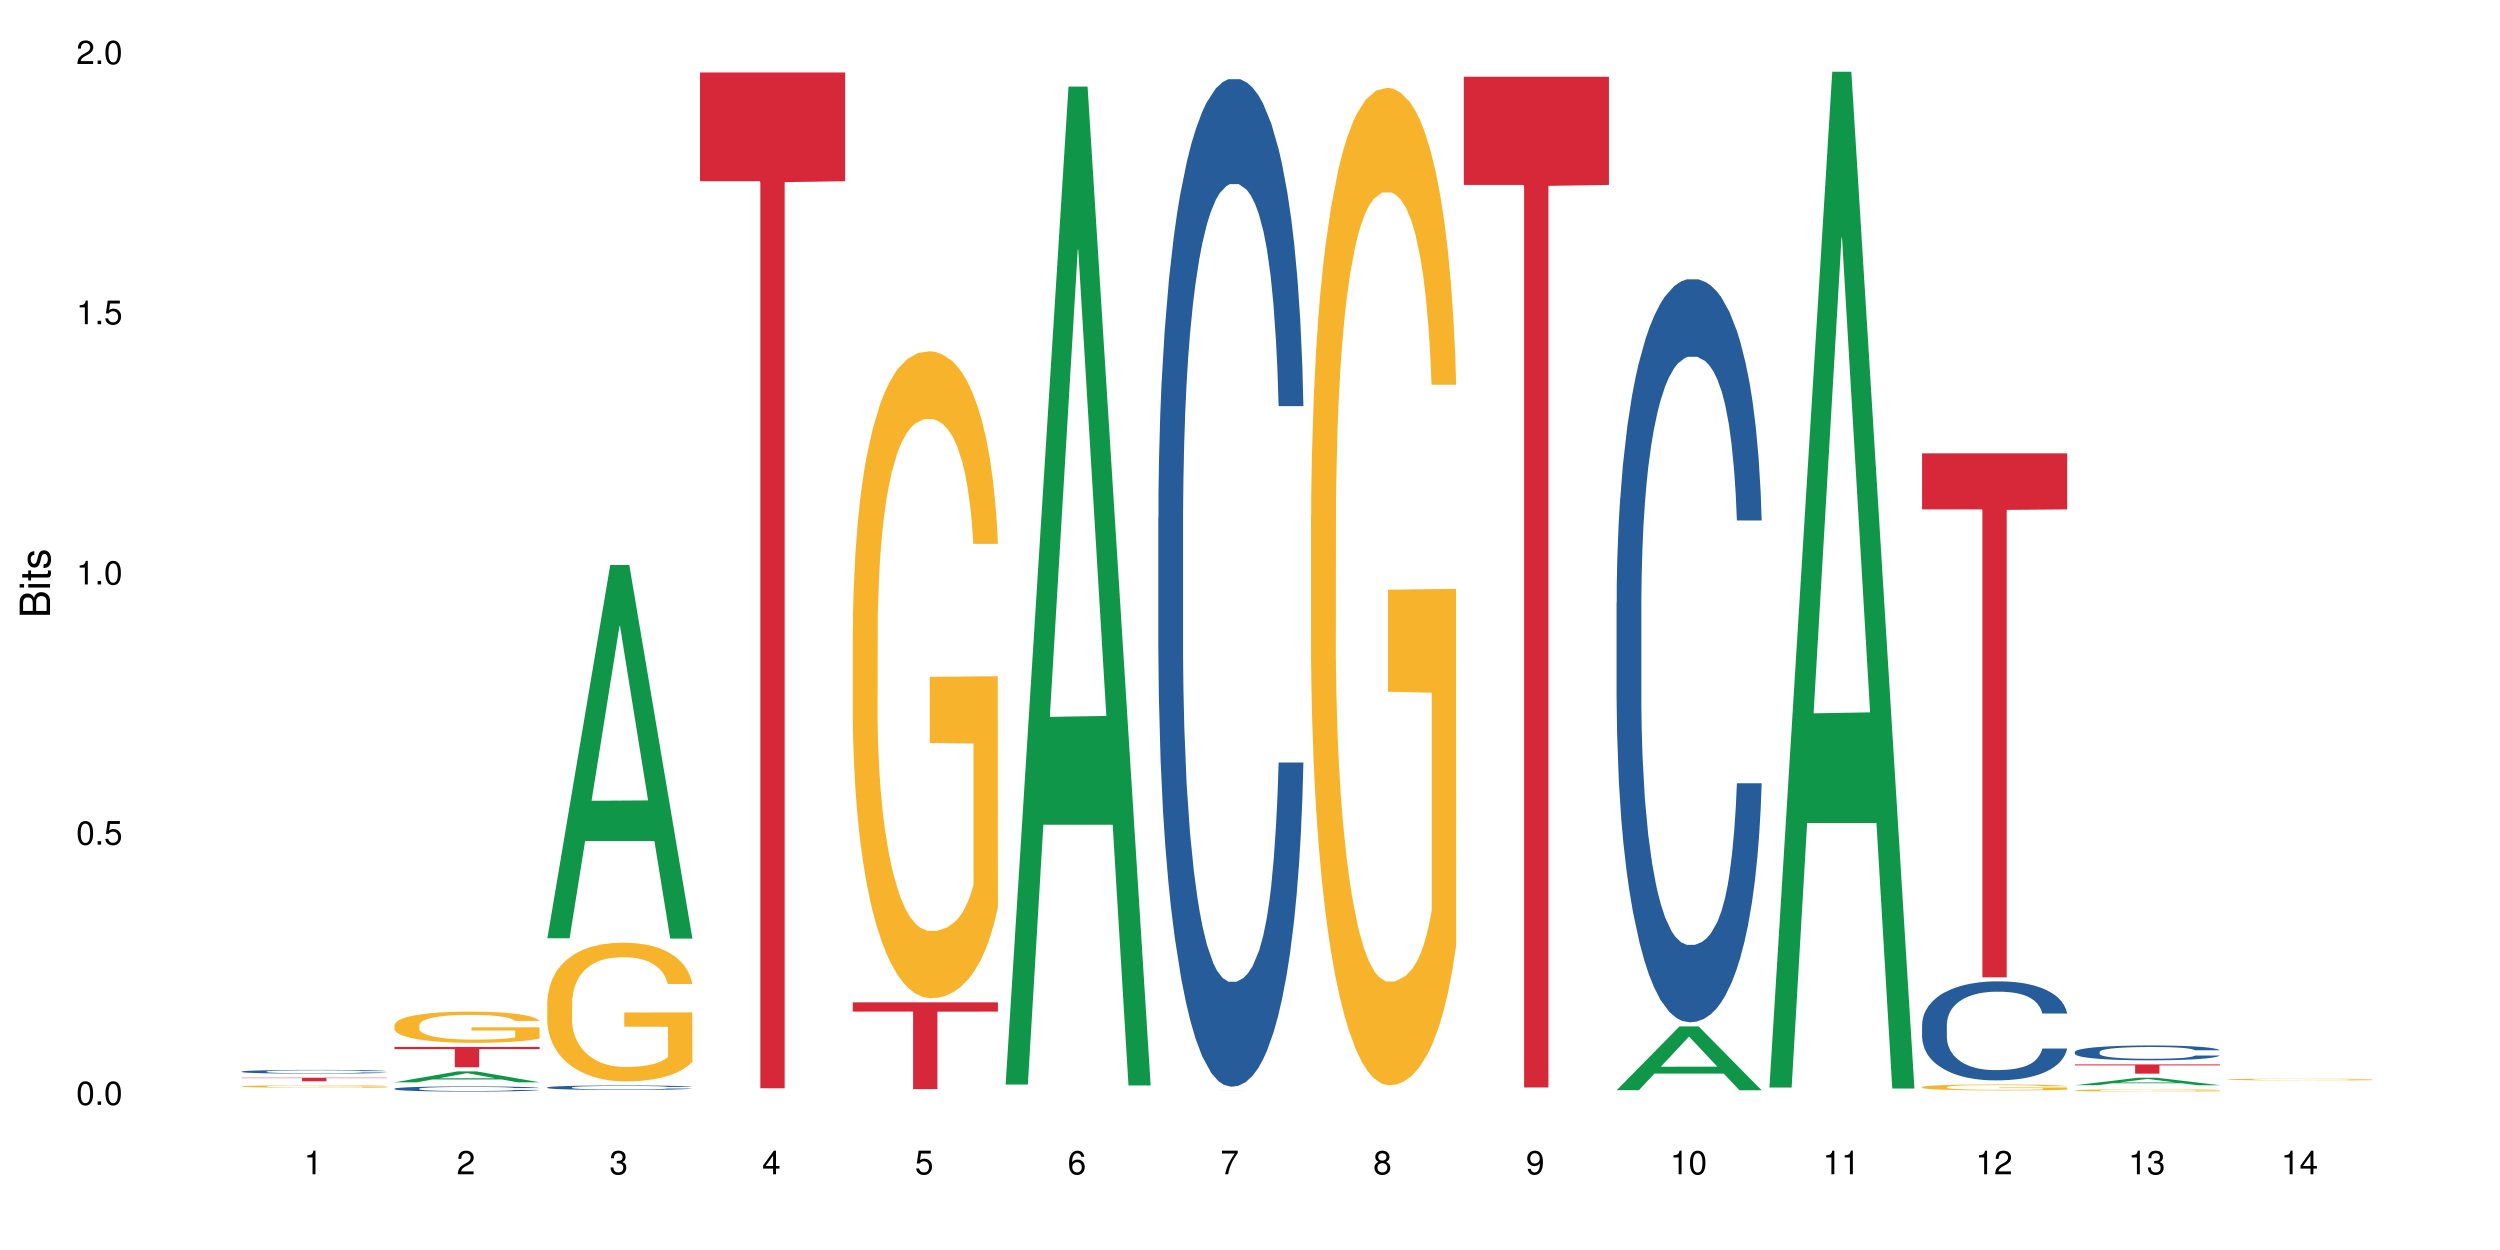 <?xml version="1.0" encoding="UTF-8"?>
<svg xmlns="http://www.w3.org/2000/svg" xmlns:xlink="http://www.w3.org/1999/xlink" width="720pt" height="360pt" viewBox="0 0 720 360" version="1.1">
<defs>
<g>
<symbol overflow="visible" id="glyph0-0">
<path style="stroke:none;" d=""/>
</symbol>
<symbol overflow="visible" id="glyph0-1">
<path style="stroke:none;" d="M 2.641 -6.797 C 2 -6.797 1.422 -6.531 1.078 -6.047 C 0.641 -5.453 0.406 -4.547 0.406 -3.297 C 0.406 -1 1.188 0.219 2.641 0.219 C 4.078 0.219 4.859 -1 4.859 -3.234 C 4.859 -4.562 4.656 -5.438 4.203 -6.047 C 3.844 -6.531 3.281 -6.797 2.641 -6.797 Z M 2.641 -6.047 C 3.547 -6.047 4 -5.125 4 -3.312 C 4 -1.375 3.562 -0.484 2.625 -0.484 C 1.734 -0.484 1.281 -1.422 1.281 -3.281 C 1.281 -5.141 1.734 -6.047 2.641 -6.047 Z M 2.641 -6.047 "/>
</symbol>
<symbol overflow="visible" id="glyph0-2">
<path style="stroke:none;" d="M 1.828 -1 L 0.828 -1 L 0.828 0 L 1.828 0 Z M 1.828 -1 "/>
</symbol>
<symbol overflow="visible" id="glyph0-3">
<path style="stroke:none;" d="M 4.562 -6.797 L 1.062 -6.797 L 0.547 -3.094 L 1.328 -3.094 C 1.719 -3.562 2.047 -3.734 2.578 -3.734 C 3.484 -3.734 4.062 -3.109 4.062 -2.094 C 4.062 -1.125 3.484 -0.531 2.578 -0.531 C 1.828 -0.531 1.375 -0.906 1.188 -1.672 L 0.328 -1.672 C 0.453 -1.109 0.547 -0.844 0.75 -0.594 C 1.125 -0.078 1.828 0.219 2.594 0.219 C 3.969 0.219 4.922 -0.781 4.922 -2.219 C 4.922 -3.562 4.031 -4.484 2.719 -4.484 C 2.25 -4.484 1.859 -4.359 1.469 -4.062 L 1.734 -5.969 L 4.562 -5.969 Z M 4.562 -6.797 "/>
</symbol>
<symbol overflow="visible" id="glyph0-4">
<path style="stroke:none;" d="M 2.484 -4.844 L 2.484 0 L 3.328 0 L 3.328 -6.797 L 2.766 -6.797 C 2.469 -5.75 2.281 -5.609 0.984 -5.453 L 0.984 -4.844 Z M 2.484 -4.844 "/>
</symbol>
<symbol overflow="visible" id="glyph0-5">
<path style="stroke:none;" d="M 4.859 -0.828 L 1.281 -0.828 C 1.359 -1.391 1.672 -1.75 2.5 -2.234 L 3.469 -2.75 C 4.406 -3.266 4.906 -3.969 4.906 -4.812 C 4.906 -5.375 4.672 -5.906 4.266 -6.266 C 3.859 -6.625 3.375 -6.797 2.719 -6.797 C 1.859 -6.797 1.219 -6.5 0.844 -5.922 C 0.609 -5.562 0.5 -5.125 0.484 -4.438 L 1.328 -4.438 C 1.359 -4.906 1.406 -5.188 1.531 -5.406 C 1.75 -5.812 2.188 -6.062 2.703 -6.062 C 3.469 -6.062 4.031 -5.516 4.031 -4.781 C 4.031 -4.25 3.719 -3.797 3.125 -3.438 L 2.234 -2.938 C 0.812 -2.141 0.406 -1.5 0.328 0 L 4.859 0 Z M 4.859 -0.828 "/>
</symbol>
<symbol overflow="visible" id="glyph0-6">
<path style="stroke:none;" d="M 2.125 -3.125 L 2.578 -3.125 C 3.516 -3.125 3.984 -2.703 3.984 -1.891 C 3.984 -1.031 3.469 -0.531 2.578 -0.531 C 1.656 -0.531 1.203 -0.984 1.156 -1.969 L 0.312 -1.969 C 0.344 -1.422 0.438 -1.078 0.609 -0.766 C 0.953 -0.109 1.625 0.219 2.547 0.219 C 3.953 0.219 4.859 -0.609 4.859 -1.906 C 4.859 -2.766 4.516 -3.25 3.703 -3.516 C 4.344 -3.766 4.656 -4.25 4.656 -4.938 C 4.656 -6.109 3.875 -6.797 2.578 -6.797 C 1.203 -6.797 0.484 -6.047 0.453 -4.609 L 1.297 -4.609 C 1.312 -5.016 1.344 -5.25 1.453 -5.453 C 1.641 -5.828 2.062 -6.062 2.594 -6.062 C 3.344 -6.062 3.797 -5.625 3.797 -4.906 C 3.797 -4.422 3.609 -4.141 3.25 -3.984 C 3.016 -3.891 2.719 -3.844 2.125 -3.844 Z M 2.125 -3.125 "/>
</symbol>
<symbol overflow="visible" id="glyph0-7">
<path style="stroke:none;" d="M 3.141 -1.625 L 3.141 0 L 3.984 0 L 3.984 -1.625 L 4.984 -1.625 L 4.984 -2.391 L 3.984 -2.391 L 3.984 -6.797 L 3.359 -6.797 L 0.266 -2.516 L 0.266 -1.625 Z M 3.141 -2.391 L 1 -2.391 L 3.141 -5.359 Z M 3.141 -2.391 "/>
</symbol>
<symbol overflow="visible" id="glyph0-8">
<path style="stroke:none;" d="M 4.781 -5.031 C 4.609 -6.141 3.891 -6.797 2.844 -6.797 C 2.094 -6.797 1.422 -6.438 1.031 -5.828 C 0.609 -5.172 0.406 -4.344 0.406 -3.094 C 0.406 -1.953 0.578 -1.234 0.984 -0.625 C 1.359 -0.078 1.953 0.219 2.703 0.219 C 3.984 0.219 4.922 -0.734 4.922 -2.078 C 4.922 -3.344 4.062 -4.234 2.844 -4.234 C 2.172 -4.234 1.641 -3.969 1.281 -3.469 C 1.281 -5.125 1.828 -6.047 2.797 -6.047 C 3.391 -6.047 3.797 -5.672 3.938 -5.031 Z M 2.734 -3.484 C 3.547 -3.484 4.062 -2.922 4.062 -2 C 4.062 -1.156 3.484 -0.531 2.703 -0.531 C 1.922 -0.531 1.328 -1.188 1.328 -2.047 C 1.328 -2.891 1.906 -3.484 2.734 -3.484 Z M 2.734 -3.484 "/>
</symbol>
<symbol overflow="visible" id="glyph0-9">
<path style="stroke:none;" d="M 4.984 -6.797 L 0.438 -6.797 L 0.438 -5.969 L 4.109 -5.969 C 2.5 -3.656 1.828 -2.234 1.328 0 L 2.219 0 C 2.594 -2.172 3.453 -4.047 4.984 -6.094 Z M 4.984 -6.797 "/>
</symbol>
<symbol overflow="visible" id="glyph0-10">
<path style="stroke:none;" d="M 3.75 -3.578 C 4.453 -4 4.688 -4.344 4.688 -4.984 C 4.688 -6.047 3.844 -6.797 2.641 -6.797 C 1.438 -6.797 0.594 -6.047 0.594 -4.984 C 0.594 -4.359 0.828 -4.016 1.516 -3.578 C 0.734 -3.203 0.359 -2.641 0.359 -1.891 C 0.359 -0.641 1.297 0.219 2.641 0.219 C 3.984 0.219 4.922 -0.641 4.922 -1.875 C 4.922 -2.641 4.531 -3.203 3.75 -3.578 Z M 2.641 -6.047 C 3.359 -6.047 3.812 -5.625 3.812 -4.969 C 3.812 -4.344 3.344 -3.922 2.641 -3.922 C 1.922 -3.922 1.453 -4.344 1.453 -4.984 C 1.453 -5.625 1.922 -6.047 2.641 -6.047 Z M 2.641 -3.203 C 3.484 -3.203 4.062 -2.672 4.062 -1.875 C 4.062 -1.062 3.484 -0.531 2.625 -0.531 C 1.797 -0.531 1.219 -1.078 1.219 -1.875 C 1.219 -2.672 1.797 -3.203 2.641 -3.203 Z M 2.641 -3.203 "/>
</symbol>
<symbol overflow="visible" id="glyph0-11">
<path style="stroke:none;" d="M 0.516 -1.547 C 0.672 -0.438 1.406 0.219 2.438 0.219 C 3.188 0.219 3.859 -0.141 4.266 -0.75 C 4.688 -1.406 4.891 -2.25 4.891 -3.484 C 4.891 -4.625 4.703 -5.359 4.312 -5.953 C 3.938 -6.5 3.344 -6.797 2.594 -6.797 C 1.297 -6.797 0.359 -5.844 0.359 -4.516 C 0.359 -3.25 1.234 -2.344 2.453 -2.344 C 3.094 -2.344 3.562 -2.578 4.016 -3.109 C 4 -1.453 3.469 -0.531 2.5 -0.531 C 1.906 -0.531 1.484 -0.906 1.359 -1.547 Z M 2.578 -6.062 C 3.375 -6.062 3.969 -5.406 3.969 -4.531 C 3.969 -3.688 3.375 -3.094 2.547 -3.094 C 1.734 -3.094 1.234 -3.672 1.234 -4.578 C 1.234 -5.438 1.797 -6.062 2.578 -6.062 Z M 2.578 -6.062 "/>
</symbol>
<symbol overflow="visible" id="glyph1-0">
<path style="stroke:none;" d=""/>
</symbol>
<symbol overflow="visible" id="glyph1-1">
<path style="stroke:none;" d="M 0 -0.953 L 0 -4.891 C 0 -5.719 -0.234 -6.344 -0.734 -6.797 C -1.188 -7.234 -1.812 -7.469 -2.5 -7.469 C -3.547 -7.469 -4.188 -7 -4.625 -5.875 C -4.984 -6.672 -5.641 -7.094 -6.531 -7.094 C -7.156 -7.094 -7.734 -6.859 -8.141 -6.391 C -8.562 -5.938 -8.75 -5.344 -8.75 -4.5 L -8.75 -0.953 Z M -4.984 -2.062 L -7.766 -2.062 L -7.766 -4.219 C -7.766 -4.844 -7.688 -5.203 -7.453 -5.5 C -7.219 -5.812 -6.859 -5.969 -6.375 -5.969 C -5.906 -5.969 -5.531 -5.812 -5.297 -5.5 C -5.062 -5.203 -4.984 -4.844 -4.984 -4.219 Z M -0.984 -2.062 L -4 -2.062 L -4 -4.781 C -4 -5.328 -3.859 -5.688 -3.578 -5.953 C -3.297 -6.219 -2.922 -6.359 -2.484 -6.359 C -2.062 -6.359 -1.688 -6.219 -1.406 -5.953 C -1.109 -5.688 -0.984 -5.328 -0.984 -4.781 Z M -0.984 -2.062 "/>
</symbol>
<symbol overflow="visible" id="glyph1-2">
<path style="stroke:none;" d="M -6.281 -1.797 L -6.281 -0.797 L 0 -0.797 L 0 -1.797 Z M -8.75 -1.797 L -8.75 -0.797 L -7.484 -0.797 L -7.484 -1.797 Z M -8.75 -1.797 "/>
</symbol>
<symbol overflow="visible" id="glyph1-3">
<path style="stroke:none;" d="M -6.281 -3.047 L -6.281 -2.016 L -8.016 -2.016 L -8.016 -1.016 L -6.281 -1.016 L -6.281 -0.172 L -5.469 -0.172 L -5.469 -1.016 L -0.719 -1.016 C -0.078 -1.016 0.281 -1.453 0.281 -2.234 C 0.281 -2.469 0.25 -2.719 0.188 -3.047 L -0.641 -3.047 C -0.609 -2.922 -0.594 -2.766 -0.594 -2.562 C -0.594 -2.141 -0.719 -2.016 -1.156 -2.016 L -5.469 -2.016 L -5.469 -3.047 Z M -6.281 -3.047 "/>
</symbol>
<symbol overflow="visible" id="glyph1-4">
<path style="stroke:none;" d="M -4.531 -5.25 C -5.766 -5.25 -6.469 -4.422 -6.469 -2.969 C -6.469 -1.516 -5.719 -0.562 -4.547 -0.562 C -3.562 -0.562 -3.094 -1.062 -2.734 -2.562 L -2.516 -3.484 C -2.344 -4.188 -2.094 -4.469 -1.625 -4.469 C -1.047 -4.469 -0.641 -3.875 -0.641 -3 C -0.641 -2.453 -0.797 -2 -1.062 -1.75 C -1.25 -1.594 -1.422 -1.531 -1.875 -1.469 L -1.875 -0.406 C -0.422 -0.453 0.281 -1.266 0.281 -2.922 C 0.281 -4.5 -0.5 -5.516 -1.719 -5.516 C -2.656 -5.516 -3.172 -4.984 -3.469 -3.734 L -3.703 -2.766 C -3.891 -1.953 -4.156 -1.609 -4.594 -1.609 C -5.172 -1.609 -5.547 -2.125 -5.547 -2.938 C -5.547 -3.75 -5.203 -4.172 -4.531 -4.203 Z M -4.531 -5.25 "/>
</symbol>
</g>
</defs>
<g id="surface96513">
<rect x="0" y="0" width="720" height="360" style="fill:rgb(100%,100%,100%);fill-opacity:1;stroke:none;"/>
<path style=" stroke:none;fill-rule:nonzero;fill:rgb(14.51%,36.078%,60%);fill-opacity:1;" d="M 69.629 308.605 L 69.68 308.602 L 69.68 308.578 L 69.832 308.543 L 70.191 308.496 L 70.547 308.461 L 71.465 308.402 L 72.738 308.348 L 74.062 308.305 L 75.031 308.277 L 75.898 308.258 L 77.887 308.223 L 79.16 308.203 L 80.535 308.188 L 82.219 308.168 L 83.441 308.16 L 86.195 308.145 L 88.234 308.137 L 89.812 308.133 L 93.227 308.133 L 95.266 308.137 L 96.746 308.145 L 98.375 308.152 L 99.75 308.16 L 102.148 308.184 L 104.289 308.211 L 105.258 308.227 L 106.785 308.254 L 107.957 308.285 L 108.773 308.312 L 109.691 308.348 L 110.504 308.391 L 111.117 308.441 L 111.422 308.484 L 104.289 308.484 L 103.93 308.445 L 103.523 308.414 L 102.758 308.375 L 101.992 308.344 L 100.922 308.316 L 99.957 308.297 L 98.629 308.281 L 97.457 308.27 L 96.234 308.258 L 95.062 308.254 L 92.82 308.246 L 90.219 308.246 L 89.254 308.25 L 87.266 308.258 L 86.195 308.262 L 84.664 308.277 L 83.594 308.289 L 82.32 308.309 L 81.453 308.328 L 80.383 308.352 L 79.617 308.375 L 78.754 308.406 L 78.242 308.434 L 77.785 308.461 L 77.375 308.492 L 77.07 308.527 L 76.867 308.562 L 76.766 308.598 L 76.766 308.754 L 76.867 308.789 L 77.121 308.828 L 77.785 308.891 L 78.754 308.941 L 79.875 308.984 L 80.945 309.012 L 81.555 309.027 L 82.371 309.043 L 83.645 309.062 L 85.48 309.082 L 86.551 309.09 L 88.184 309.098 L 89.863 309.102 L 92.105 309.102 L 94.094 309.098 L 95.418 309.094 L 96.797 309.086 L 98.68 309.07 L 99.852 309.055 L 100.871 309.035 L 101.637 309.016 L 102.148 309 L 102.91 308.969 L 103.523 308.934 L 103.98 308.902 L 104.289 308.867 L 111.422 308.867 L 111.117 308.906 L 110.66 308.945 L 110.199 308.973 L 109.484 309.008 L 108.672 309.039 L 107.5 309.074 L 106.531 309.098 L 105.258 309.121 L 104.082 309.141 L 102.809 309.156 L 100.922 309.176 L 99.699 309.188 L 98.375 309.195 L 96.797 309.203 L 94.809 309.211 L 92.668 309.215 L 88.539 309.215 L 86.957 309.211 L 84.867 309.199 L 82.27 309.184 L 80.383 309.164 L 78.906 309.145 L 77.633 309.125 L 76.203 309.098 L 74.371 309.055 L 73.25 309.02 L 72.484 308.992 L 71.617 308.957 L 71.004 308.922 L 70.293 308.867 L 69.781 308.797 L 69.629 308.742 Z M 69.629 308.605 "/>
<path style=" stroke:none;fill-rule:nonzero;fill:rgb(96.863%,70.196%,16.863%);fill-opacity:1;" d="M 69.629 312.875 L 69.68 312.875 L 69.68 312.863 L 69.883 312.836 L 70.395 312.793 L 71.055 312.762 L 71.77 312.734 L 72.23 312.723 L 72.992 312.703 L 73.656 312.688 L 75.336 312.66 L 77.477 312.633 L 78.652 312.621 L 79.977 312.609 L 81.863 312.598 L 82.727 312.594 L 85.379 312.582 L 88.387 312.574 L 93.227 312.574 L 95.316 312.578 L 98.172 312.582 L 99.801 312.59 L 101.078 312.598 L 102.402 312.605 L 104.031 312.617 L 105.562 312.633 L 106.785 312.648 L 108.008 312.668 L 109.027 312.688 L 109.895 312.711 L 110.66 312.738 L 111.117 312.762 L 111.422 312.785 L 104.34 312.785 L 103.93 312.762 L 103.473 312.746 L 102.707 312.723 L 101.941 312.707 L 101.18 312.695 L 99.75 312.68 L 98.527 312.668 L 97 312.66 L 95.52 312.652 L 93.84 312.648 L 90.117 312.648 L 87.672 312.652 L 86.246 312.656 L 85.227 312.664 L 83.797 312.672 L 82.934 312.68 L 82.422 312.684 L 80.895 312.707 L 79.875 312.723 L 79.312 312.734 L 78.602 312.754 L 78.09 312.773 L 77.531 312.797 L 77.223 312.816 L 76.816 312.863 L 76.766 312.977 L 76.918 313.004 L 77.223 313.031 L 77.633 313.051 L 78.242 313.078 L 78.855 313.098 L 79.926 313.121 L 80.844 313.137 L 81.555 313.148 L 82.934 313.168 L 83.492 313.172 L 84.816 313.184 L 86.195 313.191 L 87.875 313.199 L 89.148 313.203 L 91.188 313.207 L 93.789 313.207 L 96.848 313.203 L 98.781 313.199 L 100.109 313.195 L 100.977 313.188 L 102.047 313.184 L 102.809 313.176 L 103.523 313.168 L 104.391 313.156 L 104.391 313.004 L 91.801 313.004 L 91.801 312.93 L 111.371 312.93 L 111.422 313.184 L 110.352 313.199 L 109.027 313.215 L 107.754 313.23 L 106.43 313.238 L 104.543 313.254 L 103.012 313.262 L 100.668 313.27 L 98.527 313.273 L 96.285 313.277 L 94.297 313.281 L 89.863 313.281 L 87.621 313.277 L 85.836 313.27 L 84.207 313.266 L 82.574 313.258 L 80.535 313.242 L 79.211 313.23 L 77.836 313.219 L 76.461 313.203 L 75.234 313.184 L 74.422 313.172 L 73.605 313.156 L 72.738 313.137 L 71.922 313.113 L 71.312 313.094 L 70.75 313.07 L 70.344 313.051 L 69.934 313.02 L 69.73 312.996 L 69.629 312.977 Z M 69.629 312.875 "/>
<path style=" stroke:none;fill-rule:nonzero;fill:rgb(83.922%,15.686%,22.353%);fill-opacity:1;" d="M 69.629 310.395 L 111.422 310.395 L 111.422 310.5 L 94.004 310.504 L 94.004 311.395 L 86.996 311.395 L 86.996 310.504 L 86.895 310.5 L 69.629 310.5 Z M 69.629 310.395 "/>
<path style=" stroke:none;fill-rule:nonzero;fill:rgb(6.275%,58.824%,28.235%);fill-opacity:1;" d="M 113.621 311.703 L 113.668 311.699 L 131.75 308.559 L 137.242 308.559 L 155.418 311.707 L 149.031 311.707 L 144.477 310.883 L 124.52 310.883 L 120.051 311.703 L 113.621 311.703 L 126.438 310.543 L 142.645 310.543 L 134.562 309.074 L 134.477 309.07 L 134.387 309.078 L 126.395 310.543 L 126.438 310.543 Z M 113.621 311.703 "/>
<path style=" stroke:none;fill-rule:nonzero;fill:rgb(14.51%,36.078%,60%);fill-opacity:1;" d="M 113.621 313.531 L 113.672 313.531 L 113.672 313.496 L 113.828 313.445 L 114.184 313.379 L 114.539 313.336 L 115.457 313.258 L 116.73 313.18 L 118.059 313.117 L 119.023 313.082 L 119.891 313.055 L 121.879 313.008 L 123.152 312.98 L 124.531 312.957 L 126.211 312.934 L 127.434 312.922 L 130.188 312.898 L 132.227 312.891 L 133.805 312.887 L 137.223 312.887 L 139.258 312.891 L 140.738 312.898 L 142.367 312.91 L 143.746 312.922 L 146.141 312.949 L 148.281 312.988 L 149.25 313.012 L 150.777 313.051 L 151.949 313.094 L 152.766 313.129 L 153.684 313.18 L 154.5 313.238 L 155.109 313.309 L 155.418 313.367 L 148.281 313.367 L 147.926 313.312 L 147.516 313.27 L 146.75 313.215 L 145.988 313.176 L 144.918 313.137 L 143.949 313.109 L 142.625 313.086 L 141.453 313.07 L 140.227 313.055 L 139.055 313.047 L 136.812 313.039 L 134.215 313.039 L 133.246 313.043 L 131.258 313.055 L 130.188 313.062 L 128.66 313.082 L 127.59 313.102 L 126.312 313.125 L 125.449 313.148 L 124.379 313.184 L 123.613 313.215 L 122.746 313.262 L 122.234 313.297 L 121.777 313.332 L 121.371 313.379 L 121.062 313.426 L 120.859 313.477 L 120.758 313.523 L 120.758 313.734 L 120.859 313.785 L 121.113 313.84 L 121.777 313.926 L 122.746 313.996 L 123.867 314.055 L 124.938 314.094 L 125.551 314.113 L 126.363 314.133 L 127.641 314.16 L 129.473 314.188 L 130.543 314.199 L 132.176 314.211 L 133.855 314.215 L 136.098 314.215 L 138.086 314.211 L 139.414 314.203 L 140.789 314.191 L 142.676 314.168 L 143.848 314.148 L 144.867 314.121 L 145.629 314.098 L 146.141 314.074 L 146.906 314.031 L 147.516 313.988 L 147.977 313.938 L 148.281 313.895 L 155.418 313.895 L 155.109 313.945 L 154.652 314 L 154.191 314.039 L 153.48 314.086 L 152.664 314.129 L 151.492 314.176 L 150.523 314.207 L 149.25 314.242 L 148.078 314.266 L 146.805 314.289 L 144.918 314.316 L 143.695 314.332 L 142.367 314.344 L 140.789 314.355 L 138.801 314.363 L 136.66 314.371 L 134.672 314.371 L 132.531 314.367 L 130.953 314.363 L 128.863 314.352 L 126.262 314.324 L 124.379 314.301 L 122.898 314.273 L 121.625 314.246 L 120.199 314.211 L 118.363 314.152 L 117.242 314.105 L 116.477 314.066 L 115.609 314.012 L 115 313.965 L 114.285 313.891 L 113.777 313.793 L 113.621 313.719 Z M 113.621 313.531 "/>
<path style=" stroke:none;fill-rule:nonzero;fill:rgb(96.863%,70.196%,16.863%);fill-opacity:1;" d="M 113.621 295.203 L 113.672 295.191 L 113.672 295.027 L 113.879 294.66 L 114.387 294.152 L 115.051 293.734 L 115.762 293.406 L 116.223 293.234 L 116.988 292.988 L 117.648 292.809 L 119.332 292.438 L 121.473 292.094 L 122.645 291.945 L 123.969 291.805 L 125.855 291.652 L 126.723 291.594 L 129.371 291.461 L 132.379 291.379 L 135.691 291.355 L 137.223 291.363 L 139.312 291.395 L 142.164 291.488 L 143.797 291.57 L 145.07 291.652 L 146.395 291.758 L 148.027 291.922 L 149.555 292.117 L 150.777 292.316 L 152 292.562 L 153.02 292.824 L 153.887 293.109 L 154.652 293.453 L 155.109 293.742 L 155.418 294.027 L 148.332 294.027 L 147.926 293.742 L 147.465 293.52 L 146.699 293.25 L 145.938 293.055 L 145.172 292.898 L 143.746 292.684 L 142.523 292.551 L 140.992 292.438 L 139.516 292.363 L 137.832 292.316 L 136.812 292.297 L 134.113 292.297 L 131.664 292.355 L 130.238 292.422 L 129.219 292.488 L 127.793 292.609 L 126.926 292.707 L 126.414 292.773 L 124.887 293.027 L 123.867 293.258 L 123.305 293.414 L 122.594 293.66 L 122.082 293.883 L 121.523 294.211 L 121.219 294.457 L 120.809 295.012 L 120.758 296.488 L 120.91 296.801 L 121.219 297.137 L 121.625 297.434 L 122.234 297.742 L 122.848 297.98 L 123.918 298.301 L 124.836 298.516 L 125.551 298.652 L 126.926 298.875 L 127.484 298.949 L 128.812 299.098 L 130.188 299.211 L 131.871 299.309 L 133.145 299.359 L 135.184 299.398 L 137.781 299.398 L 140.84 299.352 L 142.777 299.285 L 144.102 299.219 L 144.969 299.164 L 146.039 299.07 L 146.805 298.988 L 147.516 298.898 L 148.383 298.762 L 148.383 296.801 L 135.793 296.793 L 135.793 295.875 L 155.367 295.867 L 155.418 299.07 L 154.348 299.293 L 153.02 299.508 L 151.746 299.672 L 150.422 299.809 L 148.535 299.965 L 147.008 300.062 L 144.664 300.18 L 142.523 300.254 L 140.277 300.301 L 138.293 300.328 L 135.945 300.336 L 133.855 300.32 L 131.613 300.27 L 129.832 300.203 L 128.199 300.121 L 126.57 300.016 L 124.531 299.844 L 123.203 299.703 L 121.828 299.531 L 120.453 299.328 L 119.23 299.105 L 118.414 298.934 L 117.598 298.734 L 116.73 298.488 L 115.918 298.211 L 115.305 297.957 L 114.742 297.668 L 114.336 297.398 L 113.93 297.031 L 113.727 296.734 L 113.621 296.48 Z M 113.621 295.203 "/>
<path style=" stroke:none;fill-rule:nonzero;fill:rgb(83.922%,15.686%,22.353%);fill-opacity:1;" d="M 113.621 301.516 L 155.418 301.516 L 155.418 302.141 L 138 302.148 L 138 307.379 L 130.988 307.379 L 130.988 302.152 L 130.887 302.141 L 113.621 302.141 Z M 113.621 301.516 "/>
<path style=" stroke:none;fill-rule:nonzero;fill:rgb(6.275%,58.824%,28.235%);fill-opacity:1;" d="M 157.617 270.223 L 157.66 270.121 L 175.746 162.727 L 181.238 162.727 L 199.41 270.324 L 193.023 270.324 L 188.469 242.234 L 168.512 242.234 L 164.047 270.223 L 157.617 270.223 L 170.43 230.617 L 186.641 230.516 L 178.559 180.305 L 178.469 180.203 L 178.379 180.508 L 170.387 230.516 L 170.43 230.617 Z M 157.617 270.223 "/>
<path style=" stroke:none;fill-rule:nonzero;fill:rgb(14.51%,36.078%,60%);fill-opacity:1;" d="M 157.617 313.176 L 157.668 313.176 L 157.668 313.148 L 157.82 313.102 L 158.176 313.047 L 158.535 313.008 L 159.449 312.938 L 160.727 312.867 L 162.051 312.816 L 163.02 312.785 L 163.887 312.762 L 165.871 312.719 L 167.148 312.695 L 168.523 312.676 L 170.207 312.656 L 171.43 312.645 L 174.18 312.625 L 176.219 312.617 L 177.801 312.613 L 181.215 312.613 L 183.254 312.617 L 184.73 312.625 L 186.363 312.633 L 187.738 312.645 L 190.133 312.668 L 192.273 312.703 L 193.242 312.723 L 194.773 312.758 L 195.945 312.793 L 196.758 312.824 L 197.676 312.867 L 198.492 312.922 L 199.105 312.98 L 199.41 313.035 L 192.273 313.035 L 191.918 312.984 L 191.512 312.949 L 190.746 312.902 L 189.98 312.867 L 188.91 312.832 L 187.941 312.809 L 186.617 312.785 L 185.445 312.773 L 184.223 312.762 L 183.051 312.754 L 180.805 312.746 L 178.207 312.746 L 177.238 312.75 L 175.25 312.758 L 174.18 312.77 L 172.652 312.785 L 171.582 312.801 L 170.309 312.824 L 169.441 312.844 L 168.371 312.875 L 167.605 312.902 L 166.738 312.941 L 166.23 312.969 L 165.77 313.004 L 165.363 313.043 L 165.059 313.086 L 164.855 313.129 L 164.75 313.172 L 164.75 313.355 L 164.855 313.398 L 165.109 313.445 L 165.77 313.52 L 166.738 313.582 L 167.859 313.633 L 168.93 313.668 L 169.543 313.684 L 170.359 313.703 L 171.633 313.727 L 173.469 313.75 L 174.539 313.762 L 176.168 313.77 L 177.852 313.773 L 180.094 313.773 L 182.082 313.77 L 183.406 313.762 L 184.781 313.754 L 186.668 313.734 L 187.84 313.715 L 188.859 313.691 L 189.625 313.668 L 190.133 313.652 L 190.898 313.613 L 191.512 313.574 L 191.969 313.531 L 192.273 313.492 L 199.41 313.492 L 199.105 313.539 L 198.645 313.586 L 198.188 313.621 L 197.473 313.66 L 196.656 313.699 L 195.484 313.738 L 194.516 313.766 L 193.242 313.797 L 192.07 313.82 L 190.797 313.84 L 188.91 313.863 L 187.688 313.875 L 186.363 313.887 L 184.781 313.895 L 182.793 313.902 L 180.652 313.906 L 178.664 313.91 L 176.523 313.906 L 174.945 313.902 L 172.855 313.891 L 170.258 313.871 L 168.371 313.848 L 166.891 313.824 L 165.617 313.801 L 164.191 313.77 L 162.355 313.719 L 161.234 313.676 L 160.469 313.645 L 159.605 313.598 L 158.992 313.555 L 158.277 313.488 L 157.77 313.406 L 157.617 313.34 Z M 157.617 313.176 "/>
<path style=" stroke:none;fill-rule:nonzero;fill:rgb(96.863%,70.196%,16.863%);fill-opacity:1;" d="M 157.617 288.605 L 157.668 288.57 L 157.668 287.84 L 157.871 286.199 L 158.379 283.938 L 159.043 282.078 L 159.758 280.617 L 160.215 279.852 L 160.98 278.758 L 161.641 277.957 L 163.324 276.316 L 165.465 274.785 L 166.637 274.129 L 167.961 273.508 L 169.848 272.816 L 170.715 272.559 L 173.363 271.977 L 176.371 271.613 L 179.684 271.504 L 181.215 271.539 L 183.305 271.684 L 186.156 272.086 L 187.789 272.449 L 189.062 272.816 L 190.387 273.289 L 192.02 274.02 L 193.547 274.895 L 194.773 275.77 L 195.996 276.863 L 197.016 278.031 L 197.879 279.305 L 198.645 280.836 L 199.105 282.113 L 199.41 283.391 L 192.324 283.391 L 191.918 282.113 L 191.457 281.129 L 190.695 279.926 L 189.93 279.051 L 189.164 278.359 L 187.738 277.41 L 186.516 276.828 L 184.984 276.316 L 183.508 275.988 L 181.824 275.77 L 180.805 275.695 L 178.105 275.695 L 175.66 275.953 L 174.23 276.242 L 173.211 276.535 L 171.785 277.082 L 170.918 277.52 L 170.41 277.812 L 168.879 278.941 L 167.859 279.961 L 167.301 280.656 L 166.586 281.75 L 166.078 282.734 L 165.516 284.191 L 165.211 285.285 L 164.801 287.766 L 164.75 294.332 L 164.906 295.715 L 165.211 297.211 L 165.617 298.523 L 166.23 299.91 L 166.84 300.969 L 167.91 302.391 L 168.828 303.336 L 169.543 303.957 L 170.918 304.941 L 171.48 305.27 L 172.805 305.926 L 174.18 306.438 L 175.863 306.875 L 177.137 307.094 L 179.176 307.277 L 181.773 307.277 L 184.832 307.059 L 186.77 306.766 L 188.094 306.473 L 188.961 306.219 L 190.031 305.816 L 190.797 305.453 L 191.512 305.051 L 192.375 304.43 L 192.375 295.715 L 179.789 295.68 L 179.789 291.594 L 199.359 291.559 L 199.41 305.816 L 198.34 306.801 L 197.016 307.75 L 195.738 308.48 L 194.414 309.098 L 192.527 309.793 L 191 310.23 L 188.656 310.738 L 186.516 311.066 L 184.273 311.289 L 182.285 311.398 L 179.941 311.434 L 177.852 311.359 L 175.609 311.141 L 173.824 310.848 L 172.191 310.484 L 170.562 310.012 L 168.523 309.246 L 167.199 308.625 L 165.82 307.859 L 164.445 306.949 L 163.223 305.965 L 162.406 305.195 L 161.59 304.32 L 160.727 303.227 L 159.91 301.988 L 159.297 300.859 L 158.738 299.582 L 158.328 298.379 L 157.922 296.738 L 157.719 295.426 L 157.617 294.293 Z M 157.617 288.605 "/>
<path style=" stroke:none;fill-rule:nonzero;fill:rgb(83.922%,15.686%,22.353%);fill-opacity:1;" d="M 201.609 20.871 L 243.402 20.871 L 243.402 52.188 L 225.984 52.461 L 225.984 313.43 L 218.977 313.43 L 218.977 52.734 L 218.875 52.188 L 201.609 52.188 Z M 201.609 20.871 "/>
<path style=" stroke:none;fill-rule:nonzero;fill:rgb(96.863%,70.196%,16.863%);fill-opacity:1;" d="M 245.602 180.969 L 245.652 180.797 L 245.652 177.395 L 245.859 169.738 L 246.367 159.188 L 247.031 150.508 L 247.742 143.703 L 248.203 140.129 L 248.965 135.023 L 249.629 131.281 L 251.312 123.621 L 253.453 116.477 L 254.625 113.414 L 255.949 110.52 L 257.836 107.285 L 258.703 106.094 L 261.352 103.371 L 264.359 101.672 L 267.672 101.16 L 269.199 101.332 L 271.289 102.012 L 274.145 103.883 L 275.777 105.586 L 277.051 107.285 L 278.375 109.5 L 280.008 112.902 L 281.535 116.984 L 282.758 121.07 L 283.98 126.176 L 285 131.621 L 285.867 137.574 L 286.633 144.723 L 287.09 150.68 L 287.398 156.633 L 280.312 156.633 L 279.906 150.68 L 279.445 146.082 L 278.68 140.469 L 277.918 136.383 L 277.152 133.152 L 275.727 128.727 L 274.5 126.004 L 272.973 123.621 L 271.496 122.09 L 269.812 121.07 L 268.793 120.73 L 266.094 120.73 L 263.645 121.922 L 262.219 123.281 L 261.199 124.645 L 259.773 127.195 L 258.906 129.238 L 258.395 130.598 L 256.867 135.875 L 255.848 140.641 L 255.285 143.871 L 254.574 148.977 L 254.062 153.57 L 253.504 160.379 L 253.195 165.484 L 252.789 177.055 L 252.738 207.684 L 252.891 214.148 L 253.195 221.125 L 253.605 227.25 L 254.215 233.719 L 254.828 238.652 L 255.898 245.289 L 256.816 249.715 L 257.531 252.605 L 258.906 257.199 L 259.465 258.73 L 260.793 261.793 L 262.168 264.176 L 263.848 266.219 L 265.125 267.238 L 267.164 268.09 L 269.762 268.09 L 272.82 267.07 L 274.758 265.707 L 276.082 264.348 L 276.949 263.156 L 278.02 261.285 L 278.781 259.582 L 279.496 257.711 L 280.363 254.816 L 280.363 214.148 L 267.773 213.98 L 267.773 194.922 L 287.344 194.75 L 287.398 261.285 L 286.328 265.879 L 285 270.305 L 283.727 273.707 L 282.402 276.598 L 280.516 279.832 L 278.988 281.875 L 276.641 284.258 L 274.5 285.789 L 272.258 286.809 L 270.27 287.32 L 267.926 287.488 L 265.836 287.148 L 263.594 286.129 L 261.812 284.766 L 260.18 283.066 L 258.547 280.852 L 256.512 277.281 L 255.184 274.387 L 253.809 270.812 L 252.434 266.559 L 251.211 261.965 L 250.395 258.391 L 249.578 254.309 L 248.711 249.203 L 247.895 243.418 L 247.285 238.141 L 246.723 232.188 L 246.316 226.57 L 245.91 218.914 L 245.703 212.789 L 245.602 207.512 Z M 245.602 180.969 "/>
<path style=" stroke:none;fill-rule:nonzero;fill:rgb(83.922%,15.686%,22.353%);fill-opacity:1;" d="M 245.602 288.668 L 287.398 288.668 L 287.398 291.344 L 269.977 291.367 L 269.977 313.664 L 262.969 313.664 L 262.969 291.391 L 262.867 291.344 L 245.602 291.344 Z M 245.602 288.668 "/>
<path style=" stroke:none;fill-rule:nonzero;fill:rgb(6.275%,58.824%,28.235%);fill-opacity:1;" d="M 289.598 312.336 L 289.641 312.066 L 307.727 24.949 L 313.219 24.949 L 331.391 312.605 L 325.004 312.605 L 320.449 237.52 L 300.492 237.52 L 296.027 312.336 L 289.598 312.336 L 302.41 206.457 L 318.621 206.188 L 310.539 71.945 L 310.449 71.676 L 310.359 72.488 L 302.367 206.188 L 302.41 206.457 Z M 289.598 312.336 "/>
<path style=" stroke:none;fill-rule:nonzero;fill:rgb(14.51%,36.078%,60%);fill-opacity:1;" d="M 333.59 149.059 L 333.641 148.793 L 333.641 142.43 L 333.793 132.348 L 334.148 119.617 L 334.508 110.863 L 335.426 95.215 L 336.699 80.094 L 338.023 68.426 L 338.992 61.527 L 339.859 56.223 L 341.848 46.41 L 343.121 41.367 L 344.496 36.859 L 346.18 32.352 L 347.402 29.699 L 350.152 25.453 L 352.191 23.598 L 353.773 22.801 L 357.188 22.801 L 359.227 23.863 L 360.703 25.188 L 362.336 27.312 L 363.711 29.699 L 366.105 35.535 L 368.246 42.961 L 369.215 47.203 L 370.746 55.426 L 371.918 63.383 L 372.734 70.281 L 373.652 80.094 L 374.465 92.031 L 375.078 105.559 L 375.383 116.965 L 368.246 116.965 L 367.891 106.355 L 367.484 98.133 L 366.719 87.258 L 365.953 79.566 L 364.883 71.871 L 363.914 66.832 L 362.59 61.793 L 361.418 58.609 L 360.195 56.223 L 359.023 54.633 L 356.781 53.039 L 354.18 53.039 L 353.211 53.57 L 351.223 55.691 L 350.152 57.551 L 348.625 61.262 L 347.555 64.711 L 346.281 70.016 L 345.414 74.523 L 344.344 81.422 L 343.578 87.523 L 342.715 96.277 L 342.203 102.906 L 341.746 110.332 L 341.336 119.086 L 341.031 128.371 L 340.828 138.184 L 340.727 147.734 L 340.727 188.848 L 340.828 198.395 L 341.082 209.535 L 341.746 225.719 L 342.715 239.773 L 343.836 250.914 L 344.906 258.875 L 345.516 262.586 L 346.332 266.832 L 347.605 272.137 L 349.441 277.441 L 350.512 279.562 L 352.141 281.684 L 353.824 282.746 L 356.066 282.746 L 358.055 281.684 L 359.379 280.359 L 360.754 278.234 L 362.641 273.727 L 363.812 269.484 L 364.832 264.441 L 365.598 259.402 L 366.105 255.16 L 366.871 246.938 L 367.484 237.918 L 367.941 228.633 L 368.246 219.617 L 375.383 219.617 L 375.078 230.227 L 374.617 240.57 L 374.16 248.262 L 373.445 257.547 L 372.633 265.77 L 371.457 275.055 L 370.492 281.152 L 369.215 287.785 L 368.043 292.824 L 366.77 297.336 L 364.883 302.641 L 363.66 305.293 L 362.336 307.68 L 360.754 309.801 L 358.77 311.656 L 356.629 312.719 L 354.641 312.984 L 352.5 312.453 L 350.918 311.391 L 348.828 309.004 L 346.23 304.23 L 344.344 299.191 L 342.867 294.152 L 341.59 288.848 L 340.164 281.684 L 338.328 270.012 L 337.207 260.996 L 336.445 253.566 L 335.578 243.223 L 334.965 233.941 L 334.254 219.086 L 333.742 200.254 L 333.59 185.664 Z M 333.59 149.059 "/>
<path style=" stroke:none;fill-rule:nonzero;fill:rgb(83.922%,15.686%,22.353%);fill-opacity:1;" d="M 333.59 314.164 L 375.383 314.164 L 357.965 314.164 L 357.965 314.176 L 350.957 314.176 L 350.957 314.164 Z M 333.59 314.164 "/>
<path style=" stroke:none;fill-rule:nonzero;fill:rgb(96.863%,70.196%,16.863%);fill-opacity:1;" d="M 377.582 148.324 L 377.633 148.062 L 377.633 142.816 L 377.836 131.008 L 378.348 114.742 L 379.012 101.363 L 379.723 90.867 L 380.184 85.359 L 380.945 77.488 L 381.609 71.715 L 383.293 59.91 L 385.434 48.891 L 386.605 44.168 L 387.93 39.707 L 389.816 34.723 L 390.684 32.887 L 393.332 28.688 L 396.34 26.066 L 399.652 25.277 L 401.18 25.539 L 403.27 26.59 L 406.125 29.477 L 407.758 32.098 L 409.031 34.723 L 410.355 38.133 L 411.988 43.379 L 413.516 49.676 L 414.738 55.973 L 415.961 63.844 L 416.98 72.242 L 417.848 81.422 L 418.613 92.441 L 419.07 101.625 L 419.375 110.809 L 412.293 110.809 L 411.883 101.625 L 411.426 94.543 L 410.66 85.883 L 409.898 79.586 L 409.133 74.602 L 407.703 67.781 L 406.48 63.582 L 404.953 59.91 L 403.477 57.547 L 401.793 55.973 L 400.773 55.449 L 398.07 55.449 L 395.625 57.285 L 394.199 59.383 L 393.18 61.484 L 391.754 65.418 L 390.887 68.566 L 390.375 70.668 L 388.848 78.801 L 387.828 86.145 L 387.266 91.129 L 386.555 99 L 386.043 106.086 L 385.484 116.578 L 385.176 124.449 L 384.77 142.293 L 384.719 189.516 L 384.871 199.488 L 385.176 210.242 L 385.586 219.688 L 386.195 229.656 L 386.809 237.266 L 387.879 247.5 L 388.797 254.32 L 389.508 258.781 L 390.887 265.863 L 391.445 268.227 L 392.77 272.949 L 394.148 276.621 L 395.828 279.77 L 397.105 281.344 L 399.141 282.656 L 401.742 282.656 L 404.801 281.082 L 406.738 278.98 L 408.062 276.883 L 408.93 275.047 L 410 272.16 L 410.762 269.539 L 411.477 266.652 L 412.344 262.191 L 412.344 199.488 L 399.754 199.223 L 399.754 169.84 L 419.324 169.578 L 419.375 272.16 L 418.305 279.246 L 416.98 286.066 L 415.707 291.312 L 414.383 295.773 L 412.496 300.758 L 410.969 303.906 L 408.621 307.578 L 406.48 309.941 L 404.238 311.516 L 402.25 312.301 L 399.906 312.566 L 397.816 312.039 L 395.574 310.465 L 393.789 308.367 L 392.16 305.742 L 390.527 302.332 L 388.488 296.824 L 387.164 292.363 L 385.789 286.852 L 384.414 280.293 L 383.191 273.211 L 382.375 267.699 L 381.559 261.402 L 380.691 253.531 L 379.875 244.613 L 379.266 236.48 L 378.703 227.297 L 378.297 218.641 L 377.891 206.832 L 377.684 197.387 L 377.582 189.254 Z M 377.582 148.324 "/>
<path style=" stroke:none;fill-rule:nonzero;fill:rgb(83.922%,15.686%,22.353%);fill-opacity:1;" d="M 421.578 22.098 L 463.371 22.098 L 463.371 53.258 L 445.953 53.531 L 445.953 313.191 L 438.945 313.191 L 438.945 53.805 L 438.844 53.258 L 421.578 53.258 Z M 421.578 22.098 "/>
<path style=" stroke:none;fill-rule:nonzero;fill:rgb(6.275%,58.824%,28.235%);fill-opacity:1;" d="M 465.57 313.984 L 465.613 313.969 L 483.699 295.602 L 489.191 295.602 L 507.363 314.004 L 500.977 314.004 L 496.426 309.199 L 476.465 309.199 L 472 313.984 L 465.57 313.984 L 478.383 307.215 L 494.594 307.195 L 486.512 298.609 L 486.422 298.594 L 486.332 298.645 L 478.34 307.195 L 478.383 307.215 Z M 465.57 313.984 "/>
<path style=" stroke:none;fill-rule:nonzero;fill:rgb(14.51%,36.078%,60%);fill-opacity:1;" d="M 465.57 173.551 L 465.621 173.355 L 465.621 168.66 L 465.773 161.23 L 466.129 151.84 L 466.488 145.387 L 467.406 133.848 L 468.68 122.699 L 470.004 114.094 L 470.973 109.008 L 471.84 105.098 L 473.828 97.859 L 475.102 94.145 L 476.477 90.82 L 478.16 87.492 L 479.383 85.539 L 482.133 82.41 L 484.172 81.039 L 485.754 80.453 L 489.168 80.453 L 491.207 81.234 L 492.684 82.211 L 494.316 83.777 L 495.691 85.539 L 498.086 89.84 L 500.227 95.316 L 501.195 98.445 L 502.727 104.508 L 503.898 110.379 L 504.715 115.461 L 505.629 122.699 L 506.445 131.5 L 507.059 141.477 L 507.363 149.887 L 500.227 149.887 L 499.871 142.062 L 499.465 136 L 498.699 127.98 L 497.934 122.309 L 496.863 116.637 L 495.895 112.918 L 494.57 109.203 L 493.398 106.855 L 492.176 105.098 L 491.004 103.922 L 488.762 102.75 L 486.16 102.75 L 485.191 103.141 L 483.203 104.707 L 482.133 106.074 L 480.605 108.812 L 479.535 111.355 L 478.262 115.266 L 477.395 118.594 L 476.324 123.676 L 475.559 128.176 L 474.691 134.629 L 474.184 139.52 L 473.727 144.996 L 473.316 151.449 L 473.012 158.297 L 472.809 165.531 L 472.707 172.574 L 472.707 202.891 L 472.809 209.93 L 473.062 218.145 L 473.727 230.074 L 474.691 240.441 L 475.812 248.656 L 476.883 254.523 L 477.496 257.262 L 478.312 260.391 L 479.586 264.305 L 481.422 268.215 L 482.492 269.781 L 484.121 271.344 L 485.805 272.129 L 488.047 272.129 L 490.035 271.344 L 491.359 270.367 L 492.734 268.801 L 494.621 265.477 L 495.793 262.348 L 496.812 258.633 L 497.578 254.914 L 498.086 251.785 L 498.852 245.723 L 499.465 239.074 L 499.922 232.227 L 500.227 225.578 L 507.363 225.578 L 507.059 233.402 L 506.598 241.027 L 506.141 246.699 L 505.426 253.547 L 504.609 259.609 L 503.438 266.453 L 502.469 270.953 L 501.195 275.844 L 500.023 279.559 L 498.75 282.883 L 496.863 286.797 L 495.641 288.75 L 494.316 290.512 L 492.734 292.078 L 490.746 293.445 L 488.605 294.227 L 486.621 294.426 L 484.48 294.031 L 482.898 293.25 L 480.809 291.488 L 478.211 287.969 L 476.324 284.254 L 474.848 280.539 L 473.57 276.625 L 472.145 271.344 L 470.309 262.738 L 469.188 256.09 L 468.426 250.613 L 467.559 242.984 L 466.945 236.141 L 466.23 225.188 L 465.723 211.301 L 465.57 200.543 Z M 465.57 173.551 "/>
<path style=" stroke:none;fill-rule:nonzero;fill:rgb(6.275%,58.824%,28.235%);fill-opacity:1;" d="M 509.562 313.215 L 509.609 312.938 L 527.691 20.664 L 533.184 20.664 L 551.355 313.488 L 544.973 313.488 L 540.418 237.051 L 520.457 237.051 L 515.992 313.215 L 509.562 313.215 L 522.379 205.434 L 538.586 205.156 L 530.504 68.504 L 530.414 68.23 L 530.324 69.055 L 522.332 205.156 L 522.379 205.434 Z M 509.562 313.215 "/>
<path style=" stroke:none;fill-rule:nonzero;fill:rgb(14.51%,36.078%,60%);fill-opacity:1;" d="M 553.555 295.051 L 553.609 295.023 L 553.609 294.398 L 553.762 293.41 L 554.117 292.16 L 554.473 291.301 L 555.391 289.762 L 556.664 288.277 L 557.992 287.133 L 558.961 286.453 L 559.824 285.934 L 561.812 284.969 L 563.086 284.473 L 564.465 284.031 L 566.145 283.586 L 567.367 283.328 L 570.121 282.91 L 572.16 282.727 L 573.738 282.648 L 577.156 282.648 L 579.195 282.754 L 580.672 282.883 L 582.301 283.094 L 583.68 283.328 L 586.074 283.898 L 588.215 284.629 L 589.184 285.047 L 590.711 285.855 L 591.883 286.637 L 592.699 287.312 L 593.617 288.277 L 594.434 289.449 L 595.043 290.777 L 595.352 291.898 L 588.215 291.898 L 587.859 290.855 L 587.449 290.051 L 586.688 288.98 L 585.922 288.227 L 584.852 287.469 L 583.883 286.977 L 582.559 286.48 L 581.387 286.168 L 580.16 285.934 L 578.988 285.777 L 576.746 285.621 L 574.148 285.621 L 573.18 285.672 L 571.191 285.879 L 570.121 286.062 L 568.594 286.426 L 567.523 286.766 L 566.246 287.289 L 565.383 287.73 L 564.312 288.406 L 563.547 289.008 L 562.68 289.867 L 562.172 290.52 L 561.711 291.246 L 561.305 292.105 L 560.996 293.02 L 560.793 293.984 L 560.691 294.922 L 560.691 298.961 L 560.793 299.898 L 561.051 300.992 L 561.711 302.582 L 562.68 303.961 L 563.801 305.055 L 564.871 305.836 L 565.484 306.203 L 566.297 306.617 L 567.574 307.141 L 569.406 307.66 L 570.477 307.871 L 572.109 308.078 L 573.789 308.184 L 576.035 308.184 L 578.02 308.078 L 579.348 307.949 L 580.723 307.738 L 582.609 307.297 L 583.781 306.879 L 584.801 306.383 L 585.562 305.891 L 586.074 305.473 L 586.84 304.664 L 587.449 303.777 L 587.91 302.867 L 588.215 301.98 L 595.352 301.98 L 595.043 303.023 L 594.586 304.039 L 594.129 304.797 L 593.414 305.707 L 592.598 306.516 L 591.426 307.426 L 590.457 308.027 L 589.184 308.676 L 588.012 309.172 L 586.738 309.613 L 584.852 310.137 L 583.629 310.398 L 582.301 310.633 L 580.723 310.84 L 578.734 311.023 L 576.594 311.125 L 574.605 311.152 L 572.465 311.102 L 570.887 310.996 L 568.797 310.762 L 566.195 310.293 L 564.312 309.797 L 562.832 309.301 L 561.559 308.781 L 560.133 308.078 L 558.297 306.93 L 557.176 306.047 L 556.41 305.316 L 555.543 304.301 L 554.934 303.387 L 554.219 301.93 L 553.711 300.078 L 553.555 298.648 Z M 553.555 295.051 "/>
<path style=" stroke:none;fill-rule:nonzero;fill:rgb(96.863%,70.196%,16.863%);fill-opacity:1;" d="M 553.555 313.066 L 553.609 313.066 L 553.609 313.035 L 553.812 312.965 L 554.32 312.867 L 554.984 312.785 L 555.695 312.723 L 556.156 312.691 L 556.922 312.645 L 557.582 312.609 L 559.266 312.539 L 561.406 312.473 L 562.578 312.445 L 563.902 312.418 L 565.789 312.387 L 566.656 312.379 L 569.305 312.352 L 572.312 312.336 L 575.625 312.332 L 577.156 312.332 L 579.246 312.34 L 582.098 312.355 L 583.73 312.371 L 585.004 312.387 L 586.328 312.41 L 587.961 312.441 L 589.488 312.477 L 590.711 312.516 L 591.934 312.562 L 592.953 312.613 L 593.82 312.668 L 594.586 312.734 L 595.043 312.789 L 595.352 312.844 L 588.266 312.844 L 587.859 312.789 L 587.398 312.746 L 586.633 312.695 L 585.871 312.656 L 585.105 312.625 L 583.68 312.586 L 582.457 312.562 L 580.926 312.539 L 579.449 312.523 L 577.766 312.516 L 576.746 312.512 L 574.047 312.512 L 571.598 312.523 L 570.172 312.535 L 569.152 312.547 L 567.727 312.57 L 566.859 312.59 L 566.348 312.602 L 564.82 312.652 L 563.801 312.695 L 563.242 312.727 L 562.527 312.773 L 562.016 312.816 L 561.457 312.879 L 561.152 312.926 L 560.742 313.031 L 560.691 313.312 L 560.844 313.371 L 561.152 313.438 L 561.559 313.492 L 562.172 313.555 L 562.781 313.598 L 563.852 313.66 L 564.77 313.699 L 565.484 313.727 L 566.859 313.77 L 567.418 313.781 L 568.746 313.812 L 570.121 313.832 L 571.805 313.852 L 573.078 313.863 L 575.117 313.871 L 577.715 313.871 L 580.773 313.859 L 582.711 313.848 L 584.035 313.836 L 584.902 313.824 L 585.973 313.809 L 586.738 313.789 L 587.449 313.773 L 588.316 313.746 L 588.316 313.371 L 575.727 313.371 L 575.727 313.195 L 595.301 313.195 L 595.352 313.809 L 594.281 313.848 L 592.953 313.891 L 591.68 313.922 L 590.355 313.949 L 588.469 313.977 L 586.941 313.996 L 584.598 314.02 L 582.457 314.031 L 580.211 314.043 L 578.227 314.047 L 575.879 314.047 L 573.789 314.043 L 571.547 314.035 L 569.766 314.023 L 568.133 314.008 L 566.504 313.988 L 564.465 313.953 L 563.137 313.926 L 561.762 313.895 L 560.387 313.855 L 559.164 313.812 L 558.348 313.781 L 557.531 313.742 L 556.664 313.695 L 555.852 313.641 L 555.238 313.594 L 554.68 313.539 L 554.27 313.488 L 553.863 313.418 L 553.66 313.359 L 553.555 313.312 Z M 553.555 313.066 "/>
<path style=" stroke:none;fill-rule:nonzero;fill:rgb(83.922%,15.686%,22.353%);fill-opacity:1;" d="M 553.555 130.551 L 595.352 130.551 L 595.352 146.703 L 577.934 146.848 L 577.934 281.469 L 570.926 281.469 L 570.926 146.988 L 570.824 146.703 L 553.555 146.703 Z M 553.555 130.551 "/>
<path style=" stroke:none;fill-rule:nonzero;fill:rgb(6.275%,58.824%,28.235%);fill-opacity:1;" d="M 597.551 312.543 L 597.594 312.543 L 615.68 310.391 L 621.172 310.391 L 639.344 312.547 L 632.957 312.547 L 628.402 311.984 L 608.445 311.984 L 603.98 312.543 L 597.551 312.543 L 610.363 311.75 L 626.574 311.75 L 618.492 310.742 L 618.402 310.738 L 618.312 310.746 L 610.32 311.75 L 610.363 311.75 Z M 597.551 312.543 "/>
<path style=" stroke:none;fill-rule:nonzero;fill:rgb(14.51%,36.078%,60%);fill-opacity:1;" d="M 597.551 302.957 L 597.602 302.953 L 597.602 302.859 L 597.754 302.711 L 598.109 302.523 L 598.469 302.395 L 599.387 302.164 L 600.66 301.941 L 601.984 301.77 L 602.953 301.668 L 603.82 301.59 L 605.809 301.445 L 607.082 301.371 L 608.457 301.305 L 610.141 301.238 L 611.363 301.199 L 614.113 301.137 L 616.152 301.109 L 617.734 301.098 L 621.148 301.098 L 623.188 301.113 L 624.664 301.133 L 626.297 301.164 L 627.672 301.199 L 630.066 301.285 L 632.207 301.395 L 633.176 301.457 L 634.707 301.578 L 635.879 301.695 L 636.691 301.797 L 637.609 301.941 L 638.426 302.117 L 639.039 302.316 L 639.344 302.484 L 632.207 302.484 L 631.852 302.328 L 631.445 302.207 L 630.68 302.047 L 629.914 301.934 L 628.844 301.82 L 627.875 301.746 L 626.551 301.672 L 625.379 301.625 L 624.156 301.59 L 622.984 301.566 L 620.742 301.543 L 618.141 301.543 L 617.172 301.551 L 615.184 301.582 L 614.113 301.609 L 612.586 301.664 L 611.516 301.715 L 610.242 301.793 L 609.375 301.859 L 608.305 301.961 L 607.539 302.051 L 606.672 302.18 L 606.164 302.277 L 605.703 302.387 L 605.297 302.516 L 604.992 302.652 L 604.789 302.797 L 604.684 302.938 L 604.684 303.543 L 604.789 303.684 L 605.043 303.848 L 605.703 304.086 L 606.672 304.297 L 607.793 304.461 L 608.863 304.578 L 609.477 304.633 L 610.293 304.695 L 611.566 304.773 L 613.402 304.852 L 614.473 304.883 L 616.102 304.914 L 617.785 304.93 L 620.027 304.93 L 622.016 304.914 L 623.34 304.895 L 624.715 304.863 L 626.602 304.797 L 627.773 304.734 L 628.793 304.66 L 629.559 304.586 L 630.066 304.523 L 630.832 304.402 L 631.445 304.27 L 631.902 304.129 L 632.207 303.996 L 639.344 303.996 L 639.039 304.152 L 638.578 304.309 L 638.121 304.422 L 637.406 304.559 L 636.59 304.68 L 635.418 304.816 L 634.449 304.906 L 633.176 305.004 L 632.004 305.078 L 630.73 305.145 L 628.844 305.223 L 627.621 305.262 L 626.297 305.297 L 624.715 305.328 L 622.727 305.355 L 620.586 305.371 L 618.602 305.375 L 616.461 305.367 L 614.879 305.352 L 612.789 305.316 L 610.191 305.246 L 608.305 305.172 L 606.824 305.098 L 605.551 305.02 L 604.125 304.914 L 602.289 304.742 L 601.168 304.609 L 600.402 304.5 L 599.539 304.348 L 598.926 304.207 L 598.211 303.988 L 597.703 303.711 L 597.551 303.496 Z M 597.551 302.957 "/>
<path style=" stroke:none;fill-rule:nonzero;fill:rgb(96.863%,70.196%,16.863%);fill-opacity:1;" d="M 597.551 314 L 597.602 314 L 597.602 313.988 L 597.805 313.965 L 598.316 313.926 L 598.977 313.898 L 599.691 313.871 L 600.148 313.859 L 600.914 313.844 L 601.578 313.828 L 603.258 313.805 L 605.398 313.777 L 606.57 313.77 L 607.895 313.758 L 609.781 313.746 L 610.648 313.742 L 613.301 313.734 L 616.305 313.727 L 621.148 313.727 L 623.238 313.73 L 626.094 313.734 L 627.723 313.742 L 628.996 313.746 L 630.324 313.754 L 631.953 313.766 L 633.48 313.781 L 634.707 313.793 L 635.93 313.812 L 636.949 313.832 L 637.816 313.852 L 638.578 313.875 L 639.039 313.898 L 639.344 313.918 L 632.258 313.918 L 631.852 313.898 L 631.395 313.883 L 630.629 313.863 L 629.863 313.848 L 629.098 313.836 L 627.672 313.82 L 626.449 313.812 L 624.918 313.805 L 623.441 313.797 L 621.758 313.793 L 618.039 313.793 L 615.594 313.797 L 614.164 313.801 L 613.145 313.809 L 611.719 313.816 L 610.852 313.824 L 610.344 313.828 L 608.812 313.848 L 607.793 313.863 L 607.234 313.875 L 606.52 313.891 L 606.012 313.906 L 605.449 313.93 L 605.145 313.949 L 604.738 313.988 L 604.684 314.094 L 604.84 314.117 L 605.145 314.141 L 605.551 314.164 L 606.164 314.184 L 606.773 314.203 L 607.844 314.223 L 608.762 314.238 L 609.477 314.25 L 610.852 314.266 L 611.414 314.27 L 612.738 314.281 L 614.113 314.289 L 615.797 314.297 L 617.07 314.301 L 619.109 314.305 L 621.707 314.305 L 624.766 314.301 L 626.703 314.297 L 628.027 314.289 L 628.895 314.285 L 629.965 314.281 L 630.73 314.273 L 631.445 314.266 L 632.309 314.258 L 632.309 314.117 L 619.723 314.117 L 619.723 314.051 L 639.293 314.051 L 639.344 314.281 L 638.273 314.297 L 636.949 314.312 L 635.676 314.324 L 634.348 314.332 L 632.465 314.344 L 630.934 314.352 L 628.59 314.359 L 626.449 314.363 L 624.207 314.367 L 622.219 314.371 L 617.785 314.371 L 615.543 314.367 L 613.758 314.359 L 612.125 314.355 L 610.496 314.348 L 608.457 314.336 L 607.133 314.324 L 605.754 314.312 L 604.379 314.297 L 603.156 314.281 L 602.34 314.27 L 601.527 314.254 L 600.66 314.238 L 599.844 314.219 L 599.23 314.199 L 598.672 314.18 L 598.262 314.16 L 597.855 314.133 L 597.652 314.113 L 597.551 314.094 Z M 597.551 314 "/>
<path style=" stroke:none;fill-rule:nonzero;fill:rgb(83.922%,15.686%,22.353%);fill-opacity:1;" d="M 597.551 306.555 L 639.344 306.555 L 639.344 306.84 L 621.926 306.84 L 621.926 309.211 L 614.918 309.211 L 614.918 306.844 L 614.816 306.84 L 597.551 306.84 Z M 597.551 306.555 "/>
<path style=" stroke:none;fill-rule:nonzero;fill:rgb(96.863%,70.196%,16.863%);fill-opacity:1;" d="M 641.543 310.879 L 641.594 310.879 L 641.594 310.871 L 641.797 310.852 L 642.309 310.824 L 642.969 310.801 L 643.684 310.781 L 644.145 310.773 L 644.906 310.758 L 645.57 310.75 L 647.25 310.73 L 649.391 310.711 L 650.566 310.703 L 651.891 310.695 L 653.777 310.688 L 654.641 310.684 L 657.293 310.676 L 660.301 310.672 L 667.23 310.672 L 670.086 310.68 L 671.715 310.684 L 672.992 310.688 L 674.316 310.691 L 675.945 310.703 L 677.477 310.711 L 678.699 310.723 L 679.922 310.738 L 680.941 310.75 L 681.809 310.766 L 682.574 310.785 L 683.031 310.801 L 683.336 310.816 L 676.254 310.816 L 675.844 310.801 L 675.387 310.789 L 674.621 310.773 L 673.855 310.762 L 673.094 310.754 L 671.664 310.742 L 670.441 310.734 L 668.914 310.73 L 667.434 310.727 L 665.754 310.723 L 662.031 310.723 L 659.586 310.727 L 658.16 310.73 L 657.141 310.73 L 655.711 310.738 L 654.848 310.746 L 654.336 310.746 L 652.809 310.762 L 651.789 310.773 L 651.227 310.781 L 650.516 310.797 L 650.004 310.809 L 649.441 310.824 L 649.137 310.84 L 648.73 310.871 L 648.68 310.949 L 648.832 310.965 L 649.137 310.984 L 649.547 311 L 650.156 311.02 L 650.77 311.031 L 651.84 311.047 L 652.758 311.059 L 653.469 311.066 L 654.848 311.078 L 655.406 311.082 L 656.73 311.09 L 658.109 311.098 L 659.789 311.102 L 661.062 311.105 L 663.102 311.109 L 665.703 311.109 L 668.762 311.105 L 670.695 311.102 L 672.023 311.098 L 672.887 311.094 L 673.957 311.09 L 674.723 311.086 L 675.438 311.082 L 676.305 311.074 L 676.305 310.965 L 663.715 310.965 L 663.715 310.918 L 683.285 310.914 L 683.336 311.09 L 682.266 311.102 L 680.941 311.113 L 679.668 311.121 L 678.344 311.129 L 676.457 311.141 L 674.926 311.145 L 672.582 311.148 L 670.441 311.156 L 668.199 311.156 L 666.211 311.16 L 663.867 311.16 L 661.777 311.156 L 659.535 311.156 L 657.75 311.152 L 656.121 311.148 L 654.488 311.141 L 652.449 311.133 L 651.125 311.125 L 649.75 311.113 L 648.371 311.105 L 647.148 311.094 L 646.336 311.082 L 645.52 311.07 L 644.652 311.059 L 643.836 311.043 L 643.227 311.031 L 642.664 311.016 L 642.258 311 L 641.848 310.98 L 641.645 310.965 L 641.543 310.949 Z M 641.543 310.879 "/>
<g style="fill:rgb(0%,0%,0%);fill-opacity:1;">
  <use xlink:href="#glyph0-1" x="21.957" y="318.198"/>
  <use xlink:href="#glyph0-2" x="27.291" y="318.198"/>
  <use xlink:href="#glyph0-1" x="29.958" y="318.198"/>
</g>
<g style="fill:rgb(0%,0%,0%);fill-opacity:1;">
  <use xlink:href="#glyph0-1" x="21.957" y="243.257"/>
  <use xlink:href="#glyph0-2" x="27.291" y="243.257"/>
  <use xlink:href="#glyph0-3" x="29.958" y="243.257"/>
</g>
<g style="fill:rgb(0%,0%,0%);fill-opacity:1;">
  <use xlink:href="#glyph0-4" x="21.957" y="168.319"/>
  <use xlink:href="#glyph0-2" x="27.291" y="168.319"/>
  <use xlink:href="#glyph0-1" x="29.958" y="168.319"/>
</g>
<g style="fill:rgb(0%,0%,0%);fill-opacity:1;">
  <use xlink:href="#glyph0-4" x="21.957" y="93.378"/>
  <use xlink:href="#glyph0-2" x="27.291" y="93.378"/>
  <use xlink:href="#glyph0-3" x="29.958" y="93.378"/>
</g>
<g style="fill:rgb(0%,0%,0%);fill-opacity:1;">
  <use xlink:href="#glyph0-5" x="21.957" y="18.437"/>
  <use xlink:href="#glyph0-2" x="27.291" y="18.437"/>
  <use xlink:href="#glyph0-1" x="29.958" y="18.437"/>
</g>
<g style="fill:rgb(0%,0%,0%);fill-opacity:1;">
  <use xlink:href="#glyph0-4" x="87.527" y="338.19"/>
</g>
<g style="fill:rgb(0%,0%,0%);fill-opacity:1;">
  <use xlink:href="#glyph0-5" x="131.52" y="338.19"/>
</g>
<g style="fill:rgb(0%,0%,0%);fill-opacity:1;">
  <use xlink:href="#glyph0-6" x="175.512" y="338.19"/>
</g>
<g style="fill:rgb(0%,0%,0%);fill-opacity:1;">
  <use xlink:href="#glyph0-7" x="219.508" y="338.19"/>
</g>
<g style="fill:rgb(0%,0%,0%);fill-opacity:1;">
  <use xlink:href="#glyph0-3" x="263.5" y="338.19"/>
</g>
<g style="fill:rgb(0%,0%,0%);fill-opacity:1;">
  <use xlink:href="#glyph0-8" x="307.492" y="338.19"/>
</g>
<g style="fill:rgb(0%,0%,0%);fill-opacity:1;">
  <use xlink:href="#glyph0-9" x="351.488" y="338.19"/>
</g>
<g style="fill:rgb(0%,0%,0%);fill-opacity:1;">
  <use xlink:href="#glyph0-10" x="395.48" y="338.19"/>
</g>
<g style="fill:rgb(0%,0%,0%);fill-opacity:1;">
  <use xlink:href="#glyph0-11" x="439.473" y="338.19"/>
</g>
<g style="fill:rgb(0%,0%,0%);fill-opacity:1;">
  <use xlink:href="#glyph0-4" x="480.965" y="338.19"/>
  <use xlink:href="#glyph0-1" x="486.299" y="338.19"/>
</g>
<g style="fill:rgb(0%,0%,0%);fill-opacity:1;">
  <use xlink:href="#glyph0-4" x="524.961" y="338.19"/>
  <use xlink:href="#glyph0-4" x="530.295" y="338.19"/>
</g>
<g style="fill:rgb(0%,0%,0%);fill-opacity:1;">
  <use xlink:href="#glyph0-4" x="568.953" y="338.19"/>
  <use xlink:href="#glyph0-5" x="574.287" y="338.19"/>
</g>
<g style="fill:rgb(0%,0%,0%);fill-opacity:1;">
  <use xlink:href="#glyph0-4" x="612.945" y="338.19"/>
  <use xlink:href="#glyph0-6" x="618.279" y="338.19"/>
</g>
<g style="fill:rgb(0%,0%,0%);fill-opacity:1;">
  <use xlink:href="#glyph0-4" x="656.941" y="338.19"/>
  <use xlink:href="#glyph0-7" x="662.275" y="338.19"/>
</g>
<g style="fill:rgb(0%,0%,0%);fill-opacity:1;">
  <use xlink:href="#glyph1-1" x="14.412" y="178.016"/>
  <use xlink:href="#glyph1-2" x="14.412" y="170.012"/>
  <use xlink:href="#glyph1-3" x="14.412" y="167.348"/>
  <use xlink:href="#glyph1-4" x="14.412" y="164.012"/>
</g>
</g>
</svg>

